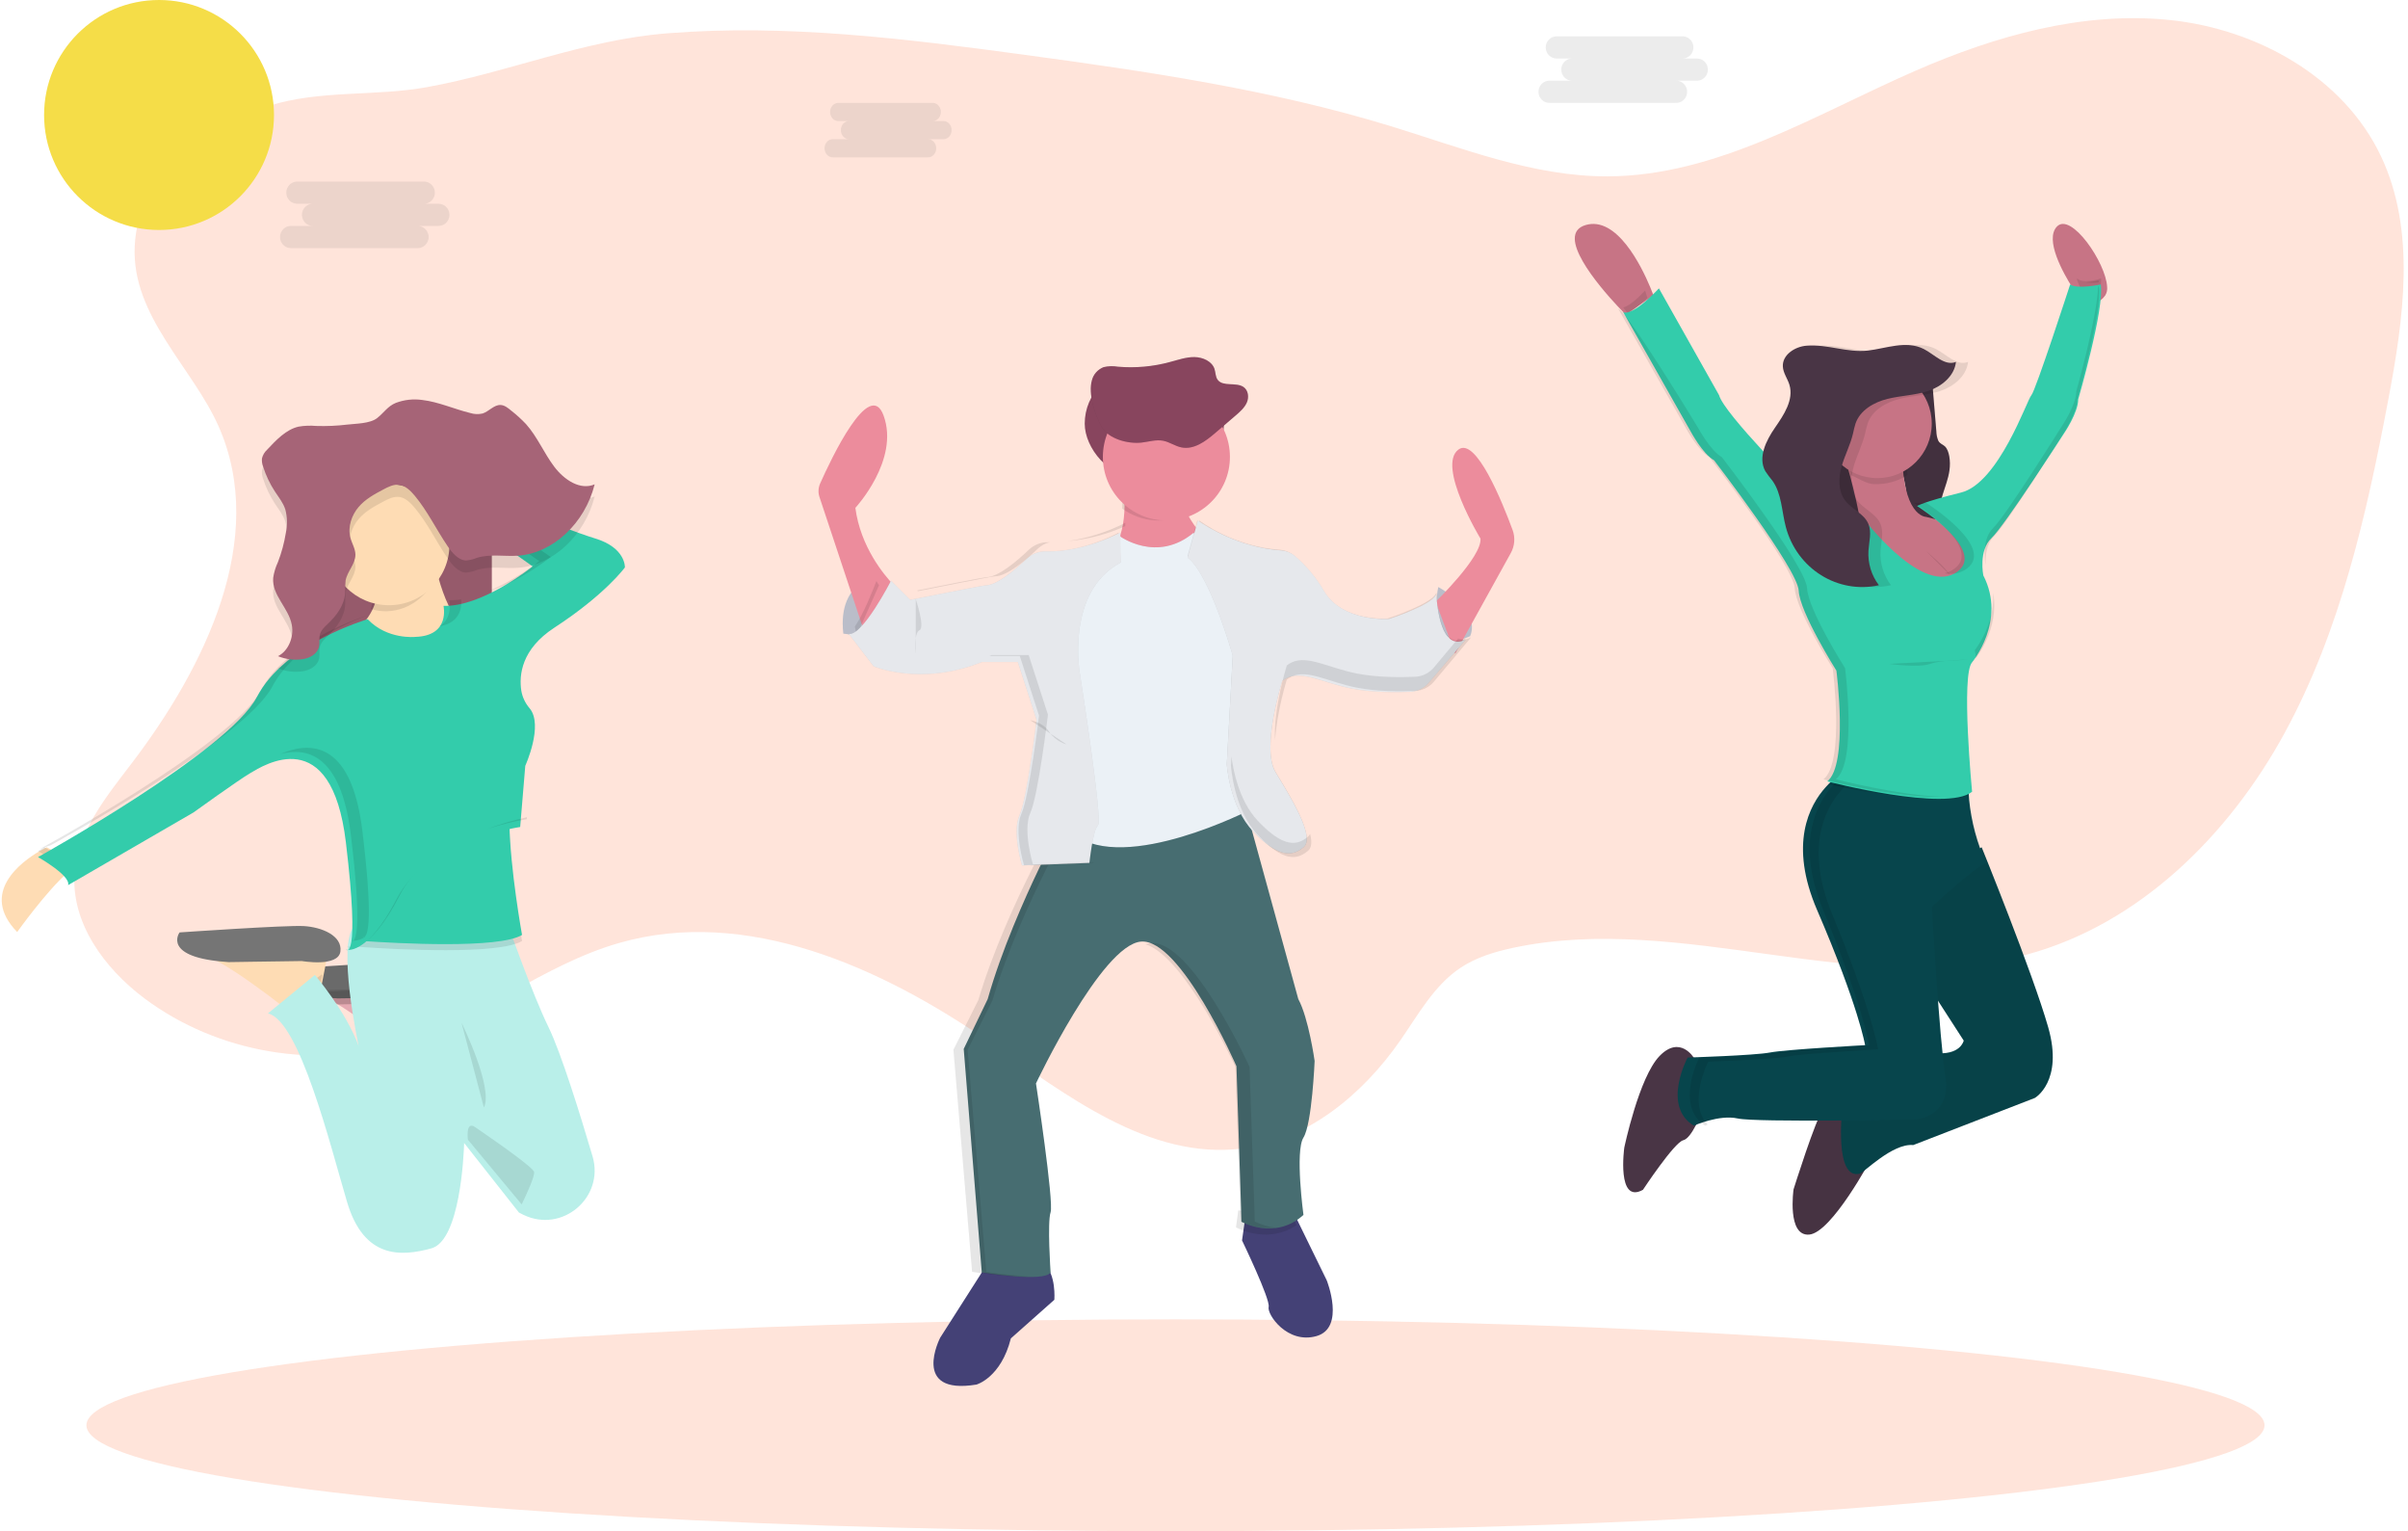 <svg xmlns="http://www.w3.org/2000/svg" width="420" height="267" viewBox="0 0 420 267">
  <defs>
    <linearGradient id="celebrate2-a" x1="49.5%" x2="49.5%" y1="61.148%" y2="39.148%">
      <stop offset="0%" stop-color="gray" stop-opacity=".25"/>
      <stop offset="54%" stop-color="gray" stop-opacity=".12"/>
      <stop offset="100%" stop-color="gray" stop-opacity=".1"/>
    </linearGradient>
  </defs>
  <g fill="none">
    <ellipse cx="205.025" cy="248.518" fill="#FFBCA3" opacity=".402" rx="189.95" ry="18.467"/>
    <path fill="#FFBCA3" d="M38.137,74.365 C46.784,93.906 35.754,116.407 22.771,133.35 C18.425,139.032 13.628,144.989 13.025,152.115 C12.299,160.833 18.199,168.846 25.198,174.084 C37.965,183.631 55.4,186.583 70.594,181.765 C83.724,177.603 94.762,168.203 108.007,164.414 C130.156,158.067 153.633,168.589 172.601,181.699 C186.028,190.966 200.406,202.259 216.592,200.273 C227.981,198.877 237.647,190.877 244.207,181.459 C247.374,176.912 250.13,171.815 254.741,168.748 C257.483,166.922 260.703,165.956 263.924,165.265 C293.333,158.976 324.544,174.324 353.563,166.43 C373.165,161.112 388.793,145.6 398.512,127.753 C408.23,109.905 412.766,89.753 416.545,69.787 C419.229,55.605 421.457,40.283 415.287,27.24 C408.757,13.43 393.643,5.058 378.454,3.489 C363.264,1.92 348.031,6.25 334.037,12.358 C316.553,20.007 299.415,30.715 280.331,30.75 C267.335,30.777 254.94,25.786 242.515,21.979 C221.74,15.62 200.136,12.46 178.608,9.543 C157.996,6.751 137.181,4.154 116.446,5.803 C101.775,6.968 88.818,12.579 74.581,15.176 C65.3,16.869 55.976,15.62 46.868,18.456 C35.652,21.966 24.117,30.099 23.497,42.907 C22.913,55.099 33.553,63.999 38.137,74.365 Z" opacity=".402"/>
    <path fill="#444176" d="M183.898 226.636L176.314 233.369C174.577 240.253 170.309 241.419 170.309 241.419 158.778 243.321 163.988 233.245 163.988 233.245L171.303 221.779 172.204 220.363C172.204 220.363 177.419 218.9 180.893 219.778 181.332 219.889 181.737 220.092 182.077 220.372 184.255 222.123 183.898 226.636 183.898 226.636zM229.626 232.964C224.542 234.415 220.957 229.191 221.277 227.881 221.598 226.571 216.633 216.283 216.633 216.283L217.02 213.569 217.38 211.055 225.728 211.636 226.515 213.24 231.409 223.247C231.409 223.247 234.709 231.513 229.626 232.964z"/>
    <path fill="#000" d="M182.864 221.788C182.056 223.27 175.504 222.522 172.312 222.058L173.188 220.469C173.188 220.469 178.258 218.827 181.636 219.812 182.063 219.937 182.456 220.165 182.788 220.479 182.833 221.281 182.864 221.788 182.864 221.788zM226.131 213.62C221.388 216.866 216.338 214.411 215.578 214.006L215.978 211.055 225.239 211.737 226.131 213.62z" opacity=".1"/>
    <path fill="#476D71" d="M227.347,198.349 C225.847,200.745 227.347,211.838 227.347,211.838 C222.392,216.336 216.543,213.036 216.543,213.036 L215.66,185.912 C215.66,185.912 205.906,163.581 199.002,164.18 C192.098,164.78 180.694,188.908 180.694,188.908 C180.694,188.908 183.844,209.587 183.244,211.375 C182.644,213.164 183.244,221.864 183.244,221.864 C182.194,223.662 171.24,221.864 171.24,221.864 L168.09,182.899 L172.273,174.203 C174.677,165.691 178.762,156.581 181.206,151.471 C182.419,148.929 183.231,147.378 183.231,147.378 L191.216,145.718 L217.134,140.352 L226.447,174.203 C228.247,177.498 229.296,184.991 229.296,184.991 C229.296,184.991 228.847,195.952 227.347,198.349 Z"/>
    <g fill="#000" opacity=".1" transform="translate(165.98 140.352)">
      <path d="M52.882,72.64 L51.97,45.683 C51.97,45.683 41.891,23.489 34.756,24.085 C34.437,24.115 34.123,24.182 33.822,24.286 C40.778,26.506 49.49,45.683 49.49,45.683 L50.402,72.64 C52.304,73.571 54.448,73.947 56.57,73.721 C55.284,73.573 54.035,73.207 52.882,72.64 Z"/>
      <path d="M6.05,81.427 L2.795,42.701 L7.135,34.045 C9.619,25.587 13.84,16.532 16.366,11.454 C17.62,8.927 18.459,7.386 18.459,7.386 L26.71,5.736 L51.159,0.854 L51.027,0.385 L24.23,5.736 L15.979,7.386 C15.979,7.386 15.14,8.927 13.886,11.454 C11.351,16.532 7.139,25.604 4.655,34.045 L0.315,42.684 L3.57,81.41 C3.57,81.41 9.751,82.386 13.417,82.171 C10.949,82.043 8.491,81.794 6.05,81.427 L6.05,81.427 Z"/>
    </g>
    <path fill="#CED2DF" d="M153.956,100.251 C153.956,100.251 145.973,100.729 147.093,110.479 L149.332,110.804 L152.692,106.585 L154.372,103.015 L154.372,102.203 L153.956,100.251 Z"/>
    <path fill="#000" d="M153.956,100.251 C153.956,100.251 145.973,100.729 147.093,110.479 L149.332,110.804 L152.692,106.585 L154.372,103.015 L154.372,102.203 L153.956,100.251 Z" opacity=".1"/>
    <path fill="#CED2DF" d="M250.864,102.362 C250.864,102.362 258.33,106.325 256.421,110.927 L254.042,111.859 L250.869,110.116 L250.402,105.994 L250.719,103.14 L250.864,102.362 Z"/>
    <path fill="#000" d="M250.864,102.362 C250.864,102.362 258.33,106.325 256.421,110.927 L254.042,111.859 L250.869,110.116 L250.402,105.994 L250.719,103.14 L250.864,102.362 Z" opacity=".1"/>
    <rect width="24.271" height="18.995" x="189.196" y="64.372" fill="#88455E" rx="9.497"/>
    <path fill="#EC8C9C" d="M156.482 102.626L150.934 110.804 150.468 109.349 142.931 86.658C142.673 85.884 142.714 85.052 143.048 84.304 144.953 80.025 151.67 65.796 154.107 72.446 156.958 80.193 149.192 88.552 149.192 88.552 150.077 95.335 154.2 100.25 155.821 101.955 156.231 102.398 156.482 102.626 156.482 102.626zM250.402 104.918C250.402 104.918 258.529 97.073 258.22 93.907 258.22 93.907 250.537 81.237 254.381 78.385 257.421 76.115 262.038 87.556 263.828 92.421 264.307 93.733 264.194 95.194 263.52 96.413L253.807 113.97 250.402 104.918zM195.896 84.439C195.896 84.439 197.381 93.483 193.074 96.878 188.766 100.272 205.411 100.251 205.411 100.251L211.357 95.021C211.357 95.021 204.52 88.942 206.599 84.422L195.896 84.439z"/>
    <path fill="#000" d="M195.283,93.464 C195.283,93.464 201.751,98.264 208.216,92.864 L218.744,114.61 L218.142,141.151 C218.142,141.151 196.33,152.396 187.306,145.502 C178.281,138.608 185.803,135.006 185.803,135.006 L183.698,114.614 L185.953,101.416 C185.953,101.416 190.012,95.117 190.317,95.117 C190.622,95.117 195.283,93.464 195.283,93.464 Z" opacity=".1"/>
    <path fill="#EBF1F6" d="M195.278,93.464 C195.278,93.464 201.747,98.273 208.216,92.864 L218.744,114.61 L218.142,141.151 C218.142,141.151 196.33,152.396 187.306,145.502 C178.281,138.608 185.803,135.006 185.803,135.006 L183.698,114.614 L185.953,101.416 C185.953,101.416 190.012,95.117 190.317,95.117 C190.622,95.117 195.278,93.464 195.278,93.464 Z"/>
    <path fill="#000" d="M195.09,92.864 C195.09,92.864 189.019,96.312 182.428,96.141 C181.179,96.102 179.967,96.565 179.062,97.424 C177.185,99.222 173.898,102.067 171.863,102.067 C171.425,102.067 158.759,104.589 158.759,104.589 L155.411,101.251 C155.411,101.251 150.421,110.973 148.04,110.528 L152.36,116.17 C152.36,116.17 160.549,119.731 171.267,115.428 L177.522,115.428 L180.796,125.521 C180.796,125.521 179.159,139.18 177.819,142.147 C176.48,145.114 178.257,150.905 178.257,150.905 L190.017,150.468 C190.017,150.468 190.613,144.678 191.505,143.923 C192.398,143.168 188.38,117.65 188.38,117.65 C188.38,117.65 185.702,103.25 195.528,98.057 L195.09,92.864 Z" opacity=".1"/>
    <path fill="#000" d="M190.251 144.573C189.791 146.531 189.463 148.52 189.269 150.526L179.698 150.905C180.978 148.105 181.834 146.397 181.834 146.397L190.251 144.573zM153.317 102.031L149.422 110.804 149.095 109.243C150.524 107.24 152.198 103.052 152.865 101.307 153.14 101.787 153.317 102.031 153.317 102.031z" opacity=".1"/>
    <path fill="#E6E8EC" d="M195.401,92.864 C195.401,92.864 189.028,96.312 182.441,96.142 C181.192,96.103 179.98,96.565 179.076,97.425 C177.198,99.223 173.911,102.069 171.876,102.069 C171.438,102.069 158.772,104.591 158.772,104.591 L155.411,101.248 C155.411,101.248 150.421,110.972 148.04,110.526 L152.36,116.169 C152.36,116.169 160.549,119.731 171.267,115.428 L177.522,115.428 L180.796,125.518 C180.796,125.518 179.159,139.178 177.819,142.145 C176.48,145.113 178.257,150.905 178.257,150.905 L190.017,150.468 C190.017,150.468 190.613,144.677 191.505,143.922 C192.398,143.167 188.38,117.645 188.38,117.645 C188.38,117.645 185.702,103.243 195.528,98.049 L195.401,92.864 Z"/>
    <path fill="#000" d="M209.19,90.754 C209.19,90.754 215.269,95.426 223.385,95.965 C224.273,96.021 225.122,96.353 225.816,96.915 C227.863,98.665 229.598,100.757 230.945,103.097 C234.221,108.508 242.267,107.907 242.267,107.907 C242.267,107.907 250.09,105.429 250.536,103.491 C250.536,103.491 250.76,114.09 255.678,111.528 L249.209,119.045 C248.385,120.005 247.204,120.578 245.946,120.63 C243.515,120.728 239.293,120.758 235.728,120.061 C230.362,119.01 226.491,116.457 223.661,118.709 C223.661,118.709 219.938,130.426 222.47,134.635 C225.001,138.843 229.478,145.901 227.388,147.707 C225.299,149.513 222.768,149.359 218.598,145.004 C214.428,140.65 213.977,133.288 213.977,133.288 L215.02,114.359 C215.02,114.359 210.999,100.086 207.136,97.233 L209.19,90.754 Z" opacity=".1"/>
    <path fill="#000" d="M255.678,111.306 L249.193,118.895 C248.762,119.398 248.229,119.801 247.63,120.076 L247.63,120.076 C247.098,120.32 246.524,120.457 245.94,120.48 C243.51,120.582 239.289,120.614 235.724,119.907 C230.706,118.917 226.993,116.608 224.217,118.167 C224.02,118.277 223.833,118.403 223.657,118.544 C223.657,118.544 219.935,130.325 222.466,134.558 C224.997,138.79 229.472,145.886 227.383,147.702 C227.033,148.014 226.641,148.273 226.218,148.47 C224.344,149.328 222.019,148.586 218.595,144.984 C214.426,140.601 213.975,133.203 213.975,133.203 L215.017,114.17 C215.017,114.17 210.998,99.817 207.136,96.949 L208.839,90.754 C210.013,91.562 215.871,95.359 223.114,95.843 C224.001,95.899 224.85,96.233 225.544,96.798 C227.59,98.558 229.324,100.661 230.671,103.015 C233.947,108.455 241.99,107.851 241.99,107.851 C243.919,107.227 245.802,106.467 247.626,105.577 L247.626,105.577 C248.769,105.009 249.776,104.387 250.253,103.801 C250.387,103.648 250.485,103.465 250.538,103.268 C250.538,103.268 250.765,113.872 255.678,111.306 Z" opacity=".1"/>
    <path fill="#E6E8EC" d="M255.678,111.492 L249.2,119.051 C248.843,119.466 248.416,119.813 247.939,120.076 L247.939,120.076 C247.327,120.411 246.647,120.6 245.951,120.628 C243.522,120.73 239.302,120.761 235.739,120.058 C230.901,119.108 227.272,116.935 224.536,118.176 C224.224,118.314 223.93,118.49 223.661,118.702 C223.661,118.702 219.94,130.423 222.47,134.633 C225,138.843 229.474,145.903 227.386,147.71 C227.116,147.945 226.823,148.151 226.511,148.324 C224.585,149.398 222.203,148.766 218.592,145.007 C214.424,140.646 213.973,133.286 213.973,133.286 L215.015,114.35 C215.015,114.35 210.997,100.071 207.136,97.217 L208.922,90.754 L209.136,90.904 C210.309,91.708 216.167,95.485 223.407,95.967 C224.295,96.023 225.143,96.355 225.837,96.917 C227.882,98.669 229.616,100.76 230.963,103.102 C234.237,108.514 242.279,107.913 242.279,107.913 C244.207,107.293 246.089,106.537 247.913,105.651 L247.913,105.651 C249.265,104.953 250.368,104.189 250.539,103.491 C250.539,103.491 250.539,103.628 250.539,103.871 C250.67,105.695 251.327,113.749 255.678,111.492 Z"/>
    <path fill="#000" d="M206.32,83.367 L195.528,83.367 C195.765,85.127 195.833,86.907 195.731,88.68 C199.088,91.104 203.475,91.427 207.136,89.522 C206.1,87.556 205.469,85.324 206.32,83.367 Z" opacity=".1"/>
    <circle cx="203.442" cy="79.673" r="11.08" fill="#EC8C9C"/>
    <path fill="#000" d="M199.101,77.172 C200.361,77.031 201.622,76.611 202.864,76.847 C203.993,77.061 204.953,77.794 206.081,78.016 C208.257,78.445 210.277,76.937 211.92,75.532 L215.469,72.491 C216.256,71.818 217.066,71.111 217.471,70.186 C217.876,69.261 217.735,68.044 216.871,67.462 C215.574,66.605 213.34,67.462 212.402,66.245 C211.979,65.697 212.043,64.96 211.824,64.305 C211.369,62.994 209.804,62.279 208.338,62.262 C206.873,62.245 205.472,62.75 204.07,63.118 C201.117,63.925 198.03,64.202 194.969,63.937 C194.143,63.794 193.294,63.822 192.48,64.018 C191.464,64.426 190.714,65.264 190.459,66.275 C189.759,68.606 190.955,72.362 192.157,74.448 C193.358,76.534 196.703,77.451 199.101,77.172 Z" opacity=".1"/>
    <path fill="#88455E" d="M199.101,77.172 C200.361,77.031 201.622,76.611 202.864,76.847 C203.993,77.061 204.953,77.794 206.081,78.016 C208.257,78.445 210.277,76.937 211.92,75.532 L215.469,72.491 C216.256,71.818 217.066,71.111 217.471,70.186 C217.876,69.261 217.735,68.044 216.871,67.462 C215.574,66.605 213.34,67.462 212.402,66.245 C211.979,65.697 212.043,64.96 211.824,64.305 C211.369,62.994 209.804,62.279 208.338,62.262 C206.873,62.245 205.472,62.75 204.07,63.118 C201.117,63.925 198.03,64.202 194.969,63.937 C194.143,63.794 193.294,63.822 192.48,64.018 C191.464,64.426 190.714,65.264 190.459,66.275 C189.759,68.606 190.955,72.362 192.157,74.448 C193.358,76.534 196.703,77.43 199.101,77.172 Z"/>
    <path fill="#000" d="M179.698 125.578C179.698 125.578 181.901 125.916 183.002 127.604 184.103 129.292 186.03 129.799 186.03 129.799M159.722 104.472C159.722 104.472 161.403 109.408 160.365 109.906 159.328 110.404 159.722 113.97 159.722 113.97" opacity=".1"/>
    <path fill="#000" d="M.446 12.322C.446 12.322 13.468 9.727 13.918 9.727 16.017 9.727 19.395 6.801 21.328 4.951 21.915 4.39 22.638 3.99 23.426 3.789L23.26 3.789C21.975 3.749 20.727 4.224 19.796 5.108 17.864 6.958 14.481 9.884 12.387 9.884 12.022 9.884 3.689 11.532.306 12.201L.446 12.322zM36.624.983L36.624.413C33.491 2.005 30.12 3.08 26.643 3.596 30.093 3.29 33.468 2.406 36.624.983L36.624.983zM20.521 59.962C20.521 59.962 18.684 54.006 20.071 50.953 21.458 47.901 23.134 33.851 23.134 33.851L19.774 23.468 13.319 23.468 12.927 23.62 18.22 23.62 21.575 34.008C21.575 34.008 19.891 48.058 18.512 51.11 17.134 54.163 18.963 60.119 18.963 60.119L31.066 59.67 31.066 59.576 20.521 59.962z" opacity=".1" transform="translate(159.648 90.754)"/>
    <path fill="#000" d="M13.653 35.045C13.381 35.286 13.087 35.498 12.773 35.676 10.839 36.78 8.447 36.13 4.819 32.267 1.495 28.712.528 23.187.268 21.094L.18 22.692C.18 22.692.62 30.26 4.819 34.737 8.447 38.614 10.839 39.25 12.773 38.146 13.087 37.968 13.381 37.756 13.653 37.515 14.281 36.957 14.317 35.908 13.987 34.6 13.905 34.77 13.791 34.921 13.653 35.045L13.653 35.045zM39.806.527L35.572 5.58C35.214 6.006 34.785 6.363 34.305 6.633L34.305 6.633C33.691 6.978 33.008 7.172 32.309 7.201 29.869 7.305 25.63 7.337 22.051 6.615 17.192 5.639 13.547 3.405 10.799 4.681 10.485 4.822 10.19 5.004 9.92 5.221 9.92 5.221 7.506 13.003 7.875 18.301 8.161 13.348 9.92 7.691 9.92 7.691 10.19 7.473 10.485 7.292 10.799 7.151 13.552 5.875 17.192 8.109 22.051 9.085 25.63 9.802 29.864 9.77 32.309 9.671 33.008 9.642 33.691 9.448 34.305 9.103L34.305 9.103C34.784 8.837 35.213 8.485 35.572 8.063L42.084.304C41.4.743 40.557.826 39.806.527z" opacity=".1" transform="translate(214.523 110.804)"/>
    <path fill="url(#celebrate2-a)" d="M60.5,166.092 C60.757,166.341 61.147,166.392 61.46,166.218 C61.135,166.224 60.812,166.181 60.5,166.092 L60.5,166.092 Z"/>
    <path fill="#FFBDC6" d="M76.281,172.01 L75.863,174.158 L75.542,175.801 L74.956,178.807 L69.271,182.563 C69.271,182.563 68.76,182.15 67.913,181.495 C65.587,179.685 60.689,176.012 57.093,174.027 C56.169,173.469 55.169,173.033 54.121,172.731 L76.281,172.01 Z"/>
    <path fill="#000" d="M76.281,172.01 L75.863,175.138 C74.61,175.234 73.354,175.146 72.114,174.876 L58.855,175.138 C58.227,175.087 57.641,175.017 57.092,174.94 C56.169,174.129 55.169,173.494 54.121,173.053 L76.281,172.01 Z" opacity=".1"/>
    <path fill="#757575" d="M71.627,173.903 C71.627,173.903 78.005,175.007 78.367,172.242 C78.729,169.477 75.089,168.019 71.998,167.811 C68.908,167.603 50.316,168.925 50.316,168.925 C50.316,168.925 47.038,173.346 58.876,174.084 L71.627,173.903 Z"/>
    <path fill="#000" d="M76.281,172.01 L75.863,174.158 L75.542,175.801 L74.956,178.807 L69.271,182.563 C69.271,182.563 68.76,182.15 67.913,181.495 C65.587,179.685 60.689,176.012 57.093,174.027 C56.169,173.469 55.169,173.033 54.121,172.731 L76.281,172.01 Z" opacity=".1"/>
    <path fill="#000" d="M76.281,172.01 L75.863,175.138 C74.61,175.234 73.354,175.146 72.114,174.876 L58.855,175.138 C58.227,175.087 57.641,175.017 57.092,174.94 C56.169,174.129 55.169,173.494 54.121,173.053 L76.281,172.01 Z" opacity=".1"/>
    <path fill="#000" d="M71.627,173.903 C71.627,173.903 78.005,175.007 78.367,172.242 C78.729,169.477 75.089,168.019 71.998,167.811 C68.908,167.603 50.316,168.925 50.316,168.925 C50.316,168.925 47.038,173.346 58.876,174.084 L71.627,173.903 Z" opacity=".1"/>
    <rect width="32.714" height="39.045" x="53.065" y="84.422" fill="#A66477"/>
    <rect width="32.714" height="39.045" x="53.065" y="84.422" fill="#000" opacity=".1"/>
    <path fill="#FEDCB4" d="M14.02 150.799C13.426 150.928 12.672 151.42 11.826 152.137 8.187 155.238 2.997 162.513 2.997 162.513-3.653 155.684 3.707 150.286 6.863 148.431 7.626 147.98 8.139 147.739 8.139 147.739L14.02 150.799zM75.663 97.085C75.663 97.085 77.37 108.625 83.24 111.372 89.11 114.12 75.663 119.246 75.663 119.246L57.286 112.654C57.286 112.654 67.705 109.358 65.621 99.649L75.663 97.085zM57.286 165.678L56.868 167.827 56.547 169.47 55.961 172.475 50.276 176.231C50.276 176.231 49.765 175.818 48.918 175.164 46.592 173.354 41.694 169.681 38.098 167.695 37.174 167.138 36.174 166.702 35.126 166.399L57.286 165.678z"/>
    <path fill="#000" d="M57.286,164.623 L56.868,167.751 C55.615,167.847 54.359,167.759 53.119,167.489 L39.86,167.751 C39.232,167.7 38.646,167.63 38.097,167.553 C37.174,166.742 36.174,166.107 35.126,165.666 L57.286,164.623 Z" opacity=".1"/>
    <path fill="#757575" d="M52.633,167.571 C52.633,167.571 59.01,168.677 59.372,165.906 C59.734,163.135 56.094,161.656 52.995,161.475 C49.896,161.293 31.321,162.582 31.321,162.582 C31.321,162.582 28.043,167.013 39.88,167.752 L52.633,167.571 Z"/>
    <path fill="#000" d="M56.231,170.017 L55.664,172.779 L50.159,176.231 C50.159,176.231 49.664,175.852 48.844,175.25 L56.123,169.899 L56.231,170.017 Z" opacity=".1"/>
    <path fill="#B9EFE9" d="M91.279,211.815 C91.026,211.692 90.77,211.561 90.511,211.423 L89.838,210.566 L80.948,199.29 L80.948,199.488 C80.889,201.36 80.247,216.289 75.251,217.665 C69.916,219.135 63.475,219.501 60.534,209.582 C57.593,199.664 52.254,177.988 46.734,176.702 L54.919,169.995 C54.919,169.995 60.34,176.31 62.553,182.39 C62.472,182.002 58.727,164.542 61.817,161.457 L88.677,161.457 C88.677,161.457 92.814,173.247 95.669,179.093 C97.883,183.63 101.203,194.356 103.349,201.613 C105.472,208.793 98.055,215.108 91.279,211.815 Z"/>
    <path fill="#000" d="M91.055,164.076 C86.972,166.537 69.019,165.535 63.168,165.136 L61.578,165.018 C61.405,165.018 61.605,164.919 61.605,164.919 L61.77,163.242 L66.12,151.983 L89.426,138.241 C88.954,139.687 88.793,141.903 88.833,144.446 C88.949,152.595 91.055,164.076 91.055,164.076 Z" opacity=".1"/>
    <path fill="#33CCAB" d="M91.055,163.02 C86.998,165.482 69.161,164.48 63.348,164.081 L61.769,163.963 L61.508,163.963 L61.795,163.886 L63.22,163.5 L66.281,150.942 L89.436,137.186 C88.967,138.632 88.808,140.849 88.848,143.393 C88.963,151.531 91.055,163.02 91.055,163.02 Z"/>
    <path fill="#000" d="M89.39 143.536C84.542 144.668 73.872 148 69.772 156.013 67.038 161.365 64.76 163.662 63.134 164.623L61.508 164.503 61.535 164.401 63.002 164.008 66.155 151.207 90 137.186C89.508 138.702 89.349 140.943 89.39 143.536zM7.758 147.739L12.965 150.674C12.441 150.798 11.776 151.271 11.03 151.96 10.604 150.758 7.869 149.108 6.633 148.403 7.306 147.971 7.758 147.739 7.758 147.739zM61.434 165.16C61.138 165.325 60.77 165.278 60.526 165.044 60.821 165.127 61.127 165.166 61.434 165.16L61.434 165.16z" opacity=".1"/>
    <path fill="#33CCAB" d="M72.453,111.05 C72.453,111.05 67.569,111.593 64.133,107.973 C64.133,107.973 49.669,112.14 44.786,121.557 C39.903,130.975 6.633,149.445 6.633,149.445 C6.633,149.445 12.404,152.705 11.876,154.337 L33.754,141.66 C33.754,141.66 41.527,136.044 43.698,134.777 C45.869,133.509 57.803,125.724 60.333,146.911 C62.864,168.098 60.333,165.586 60.333,165.586 C60.333,165.586 63.951,166.853 69.212,156.693 C74.473,146.533 90.73,144.199 90.73,144.199 L91.618,133.527 C91.618,133.527 94.846,126.448 92.373,123.496 C91.619,122.627 91.118,121.567 90.926,120.432 C90.513,117.72 90.926,113.198 96.697,109.441 C105.576,103.66 108.995,98.938 108.995,98.938 C108.995,98.938 109.176,95.497 103.751,93.869 C98.326,92.242 76.266,83.367 76.266,83.367 L75.543,86.444 L92.901,98.76 C92.901,98.76 84.222,105.821 77.363,105.644 C77.336,105.612 78.602,110.868 72.453,111.05 Z"/>
    <path fill="#000" d="M75.226,102.09 C74.808,100.448 74.482,98.776 74.25,97.085 L64.886,99.958 C65.296,102.02 65.222,104.171 64.673,106.19 C68.586,107.394 72.743,105.777 75.226,102.085 L75.226,102.09 Z" opacity=".1"/>
    <circle cx="67.839" cy="94.975" r="10.553" fill="#FEDCB4"/>
    <path fill="#000" d="M73.644 71.852C76.494 72.183 79.206 73.44 82.012 74.121 82.713 74.347 83.46 74.377 84.176 74.208 85.265 73.863 86.15 72.691 87.274 72.728 87.969 72.728 88.602 73.236 89.159 73.704 90.083 74.423 90.951 75.213 91.757 76.069 93.691 78.225 94.894 81.13 96.66 83.472 98.426 85.815 101.209 87.639 103.719 86.564 102.015 93.373 96.421 98.579 90.376 99.001 87.964 99.169 85.508 98.656 83.158 99.383 82.576 99.626 81.961 99.779 81.335 99.837 80.007 99.837 78.91 98.57 78.069 97.34 76.104 94.444 74.529 91.157 72.316 88.52 71.586 87.648 70.723 86.818 69.692 86.659 68.661 86.5 67.709 87.004 66.789 87.494 65.271 88.302 63.718 89.137 62.541 90.517 61.363 91.897 60.62 93.963 61.107 95.833 61.368 96.841 61.97 97.748 61.992 98.806 61.992 100.486 60.567 101.716 60.279 103.345 60.216 104.033 60.192 104.725 60.208 105.415 60.08 107.658 58.655 109.501 57.159 110.903 56.58 111.453 55.934 112.038 55.765 112.887 55.65 113.463 55.765 114.076 55.69 114.662 55.473 116.119 54.057 116.854 52.805 117.045 51.342 117.265 49.849 117.083 48.477 116.518 50.247 115.67 51.305 113.25 50.897 111.071 50.34 108.071 47.401 105.919 47.649 102.86 47.788 101.923 48.062 101.012 48.463 100.159 49.105 98.508 49.571 96.792 49.853 95.038 50.143 93.689 50.114 92.289 49.769 90.953 49.393 89.777 48.627 88.842 47.972 87.848 47.085 86.497 46.385 85.026 45.892 83.477 45.714 83.019 45.645 82.524 45.693 82.033 45.836 81.455 46.144 80.933 46.578 80.535 48.189 78.806 49.915 77.004 52.057 76.504 53.08 76.33 54.121 76.288 55.155 76.382 56.959 76.441 58.765 76.362 60.558 76.146 62.036 75.969 64.541 75.992 65.789 75.002 66.953 74.094 67.612 72.937 69.05 72.356 70.518 71.804 72.096 71.631 73.644 71.852L73.644 71.852zM80.503 178.342C80.503 178.342 86.099 189.638 84.404 193.116M90.99 210L81.635 198.748 81.635 198.946C81.635 198.946 81.093 195.309 82.876 196.533 86.778 199.207 93.024 203.591 93.157 204.347 93.29 205.103 91.893 208.137 90.99 210z" opacity=".1"/>
    <path fill="#000" d="M71.714 22.343C71.714 22.343 72.458 25.371 70.05 26.886 73.759 26.26 73.921 23.43 73.808 22.198 73.116 22.308 72.415 22.356 71.714 22.343zM2.31 65.017C2.31 65.017 35.92 46.733 40.853 37.41 44.392 30.719 52.918 26.709 57.447 24.975 54.142 26.062 43.019 30.231 38.839 38.127 33.906 47.45.296 65.735.296 65.735L2.31 65.017zM78.253 20.921C83.971 19.161 89.438 14.816 89.438 14.816L71.902 2.623 72.301.951 70.624.291 69.893 3.336 87.429 15.529C84.615 17.7 81.532 19.512 78.253 20.921L78.253 20.921zM78.365 62.235C80.606 61.485 82.905 60.915 85.24 60.532L85.272 60.184C82.919 60.692 80.61 61.377 78.365 62.235L78.365 62.235zM57.111 81.017L56.95 81.017C56.824 81.086 56.668 81.066 56.564 80.969 56.689 81.003 56.819 81.02 56.95 81.017 57.551 80.674 58.452 77.998 56.564 62.504 54.546 45.962 46.625 47.261 42.288 49.162 46.719 47.965 52.819 49 54.555 63.221 56.443 78.715 55.541 81.396 54.94 81.735 55.719 81.707 56.473 81.457 57.111 81.017zM54.94 81.739C54.81 81.742 54.68 81.725 54.555 81.691 54.658 81.788 54.815 81.808 54.94 81.739L54.94 81.739z" opacity=".1" transform="translate(6.633 82.312)"/>
    <path fill="#A66477" d="M73.644,69.741 C76.494,70.073 79.206,71.33 82.012,72.011 C82.713,72.236 83.46,72.266 84.176,72.097 C85.265,71.752 86.15,70.581 87.274,70.617 C87.969,70.617 88.602,71.126 89.159,71.593 C90.083,72.312 90.951,73.103 91.757,73.958 C93.691,76.114 94.894,79.019 96.66,81.362 C98.426,83.704 101.209,85.529 103.719,84.453 C102.015,91.262 96.421,96.469 90.376,96.891 C87.964,97.059 85.508,96.546 83.158,97.272 C82.576,97.516 81.961,97.669 81.335,97.726 C80.007,97.726 78.91,96.459 78.069,95.229 C76.104,92.333 74.529,89.047 72.316,86.409 C71.586,85.538 70.723,84.707 69.692,84.548 C68.661,84.389 67.709,84.893 66.789,85.384 C65.271,86.192 63.718,87.027 62.541,88.407 C61.363,89.787 60.62,91.852 61.107,93.722 C61.368,94.73 61.97,95.638 61.992,96.696 C61.992,98.375 60.567,99.605 60.279,101.235 C60.216,101.923 60.192,102.614 60.208,103.305 C60.08,105.547 58.655,107.39 57.159,108.793 C56.58,109.342 55.934,109.928 55.765,110.776 C55.65,111.353 55.765,111.966 55.69,112.551 C55.473,114.008 54.057,114.744 52.805,114.934 C51.342,115.154 49.849,114.973 48.477,114.408 C50.247,113.559 51.305,111.14 50.897,108.961 C50.34,105.96 47.401,103.809 47.649,100.749 C47.788,99.812 48.062,98.902 48.463,98.048 C49.105,96.398 49.571,94.681 49.853,92.928 C50.143,91.579 50.114,90.178 49.769,88.843 C49.393,87.667 48.627,86.732 47.972,85.738 C47.085,84.386 46.385,82.915 45.892,81.366 C45.714,80.909 45.645,80.413 45.693,79.923 C45.836,79.344 46.144,78.822 46.578,78.425 C48.189,76.695 49.915,74.893 52.057,74.394 C53.08,74.219 54.121,74.178 55.155,74.271 C56.959,74.33 58.765,74.251 60.558,74.035 C62.036,73.858 64.541,73.881 65.789,72.891 C66.953,71.984 67.612,70.826 69.05,70.245 C70.518,69.694 72.096,69.521 73.644,69.741 Z"/>
    <path fill="#493545" d="M295.464 184.482C295.464 184.482 293.067 180.419 289.469 184.116 285.87 187.813 283.305 200.109 283.305 200.109 283.305 200.109 281.935 210.04 286.559 207.462 286.559 207.462 292.025 199.188 293.58 198.823 295.136 198.457 296.834 193.857 296.834 193.857L295.464 184.482zM322.846 193.951C322.846 193.951 319.113 192.337 317.936 193.595 316.76 194.853 312.829 207.385 312.829 207.385 312.829 207.385 311.652 215.625 315.578 215.265 319.504 214.904 326.382 202.003 326.382 202.003L322.846 193.951z"/>
    <path fill="#000" d="M322.846,193.951 C322.846,193.951 319.113,192.337 317.936,193.595 C316.76,194.853 312.829,207.385 312.829,207.385 C312.829,207.385 311.652,215.625 315.578,215.265 C319.504,214.904 326.382,202.003 326.382,202.003 L322.846,193.951 Z" opacity=".05"/>
    <path fill="#07454C" d="M334.788,169.486 L342.512,181.446 C342.512,181.446 341.974,184.124 337.302,183.589 L321.311,193.586 C321.311,193.586 319.922,205.757 324.364,204.653 C325.083,204.473 330.099,199.297 333.707,199.656 L354.912,191.443 C354.912,191.443 359.941,188.586 357.246,179.128 C354.551,169.67 345.64,147.739 345.64,147.739 L331.554,155.566 L334.788,169.486 Z"/>
    <path fill="#000" d="M334.788,169.486 L342.512,181.446 C342.512,181.446 341.974,184.124 337.302,183.589 L321.311,193.586 C321.311,193.586 319.922,205.757 324.364,204.653 C325.083,204.473 330.099,199.297 333.707,199.656 L354.912,191.443 C354.912,191.443 359.941,188.586 357.246,179.128 C354.551,169.67 345.64,147.739 345.64,147.739 L331.554,155.566 L334.788,169.486 Z" opacity=".05"/>
    <path fill="#07454C" d="M339.328,187.821 C340.419,194.664 334.231,195.203 334.231,195.203 C334.231,195.203 306.368,195.742 303.09,195.022 C299.813,194.301 295.441,196.281 295.441,196.281 C289.794,192.86 294.35,184.399 294.35,184.399 C294.35,184.399 306.006,184.041 308.737,183.515 C311.469,182.989 325.307,182.242 325.307,182.242 C325.307,182.242 324.216,175.58 316.928,158.659 C311.979,147.165 315.587,140.402 318.435,137.25 C319.162,136.414 320.003,135.682 320.934,135.075 L343.334,136.154 C343.31,137.271 343.351,138.388 343.459,139.5 C343.842,143.318 344.846,147.05 346.432,150.551 C345.158,150.551 336.963,158.115 336.963,158.115 C336.963,158.115 338.232,180.982 339.328,187.821 Z"/>
    <path fill="#000" d="M297.951,185.114 C297.951,185.114 309.108,184.756 311.723,184.229 C314.338,183.703 327.585,182.969 327.585,182.969 C327.585,182.969 326.54,176.307 319.564,159.383 C314.826,147.888 318.28,141.123 321.006,137.971 C321.702,137.135 322.507,136.403 323.399,135.796 L343.266,136.795 C343.266,136.583 343.266,136.353 343.266,136.154 L321.824,135.075 C320.932,135.682 320.127,136.414 319.431,137.251 C316.718,140.407 313.251,147.167 317.989,158.662 C324.983,175.573 326.018,182.235 326.018,182.235 C326.018,182.235 312.751,182.956 310.157,183.496 C307.563,184.035 296.384,184.38 296.384,184.38 C296.384,184.38 292.027,192.846 297.428,196.281 C297.428,196.281 297.591,196.202 297.856,196.087 C294.266,192.271 297.951,185.114 297.951,185.114 Z" opacity=".1"/>
    <rect width="11.608" height="28.492" x="316.884" y="67.538" fill="#493545"/>
    <rect width="11.608" height="28.492" x="316.884" y="67.538" fill="#000" opacity=".1"/>
    <path fill="#493545" d="M335.685,64.794 C336.071,64.897 336.505,64.91 336.766,65.425 C336.929,65.837 337.017,66.273 337.028,66.714 L337.733,75.201 C337.743,75.756 337.854,76.306 338.061,76.824 C338.358,77.4 338.85,77.469 339.236,77.838 C340.011,78.585 340.237,80.458 340.025,81.983 C339.812,83.508 339.275,84.813 338.854,86.192 C338.252,88.168 337.853,90.388 337.006,92.055 C336.159,93.721 334.621,94.632 333.628,93.232 C332.635,91.831 332.768,89.005 332.582,86.69 C332.272,82.825 330.716,79.492 330.609,75.6 C330.521,72.452 331.394,69.514 331.939,66.529 C332.329,64.48 332.351,61.993 332.919,60.151 C333.393,62.341 334.297,64.424 335.685,64.794 Z"/>
    <path fill="#000" d="M335.685,64.794 C336.071,64.897 336.505,64.91 336.766,65.425 C336.929,65.837 337.017,66.273 337.028,66.714 L337.733,75.201 C337.743,75.756 337.854,76.306 338.061,76.824 C338.358,77.4 338.85,77.469 339.236,77.838 C340.011,78.585 340.237,80.458 340.025,81.983 C339.812,83.508 339.275,84.813 338.854,86.192 C338.252,88.168 337.853,90.388 337.006,92.055 C336.159,93.721 334.621,94.632 333.628,93.232 C332.635,91.831 332.768,89.005 332.582,86.69 C332.272,82.825 330.716,79.492 330.609,75.6 C330.521,72.452 331.394,69.514 331.939,66.529 C332.329,64.48 332.351,61.993 332.919,60.151 C333.393,62.341 334.297,64.424 335.685,64.794 Z" opacity=".1"/>
    <path fill="#C77485" d="M288.392 51.51L283.581 54.874C283.581 54.874 283.01 54.313 282.158 53.405 278.815 49.825 271.129 40.846 276.56 39.24 281.991 37.634 286.285 46.39 287.801 50.007 288.185 50.923 288.392 51.51 288.392 51.51zM367.192 51.514C365.183 54.326 362.37 51.514 362.37 51.514 362.37 51.514 362.009 51.013 361.501 50.203 359.847 47.593 356.604 41.809 358.752 39.517 361.22 36.899 367.335 45.836 367.523 50.028 367.581 50.543 367.466 51.063 367.192 51.514L367.192 51.514zM322.161 81.133C322.161 81.133 325.603 92.63 324.568 96.039 323.534 99.448 331.968 103.417 331.968 103.417L341.602 103.417C341.602 103.417 345.045 96.052 344.183 93.896 343.322 91.739 335.926 90.125 335.926 90.125 335.926 90.125 331.626 90.125 331.799 78.09L322.161 81.133z"/>
    <path fill="#000" d="M287.337 51.956L284.079 54.874C284.079 54.874 283.692 54.387 283.116 53.6 284.299 53.374 286.136 51.52 286.94 50.653 287.197 51.448 287.337 51.956 287.337 51.956zM366.24 50.27C364.836 53.507 362.869 50.27 362.869 50.27 362.869 50.27 362.617 49.692 362.261 48.76L362.306 48.543C363.217 49.544 366.05 48.691 366.471 48.543 366.514 49.141 366.433 49.746 366.24 50.27zM343.266 138.67C337.805 140.733 320.061 137.059 318.995 136.84 319.699 136.162 320.515 135.568 321.418 135.075L343.132 135.951C343.113 136.859 343.158 137.767 343.266 138.67z" opacity=".1"/>
    <path fill="#33CCAB" d="M324.576,89.839 C324.576,89.839 320.306,91.284 314.254,85.686 C314.254,85.686 300.708,72.145 299.834,68.896 L289.347,50.281 C289.347,50.281 284.898,55.156 283.116,54.434 L294.861,75.195 C294.861,75.195 296.998,79.184 298.956,80.248 C298.956,80.248 313.551,99.205 313.726,102.995 C313.9,106.784 320.302,116.934 320.302,116.934 C320.302,116.934 322.439,133.361 318.698,136.25 C318.698,136.25 339.52,141.667 343.968,138.054 C343.968,138.054 342.011,117.666 343.968,115.489 C343.968,115.489 350.02,108.269 345.926,100.326 C345.926,100.326 345.052,95.996 347.351,93.828 C349.649,91.661 359.988,75.594 359.988,75.594 C359.988,75.594 362.479,71.981 362.479,69.637 C362.479,69.637 367.106,53.751 366.411,49.598 C366.411,49.598 362.317,50.484 361.072,49.598 C361.072,49.598 355.019,68.214 354.307,68.914 C353.595,69.614 348.627,84.259 342.028,85.886 C335.43,87.512 334.377,88.23 334.377,88.23 C334.377,88.23 347.189,96.355 340.962,99.963 C334.735,103.571 324.576,89.839 324.576,89.839 Z"/>
    <path fill="#000" d="M332.714,82.823 C332.495,81.253 332.406,79.672 332.447,78.09 L322.161,80.921 C322.431,81.542 322.647,82.182 322.806,82.835 C323.983,83.305 325.57,84.418 326.937,84.418 C329.004,84.479 331.035,83.918 332.714,82.823 L332.714,82.823 Z" opacity=".1"/>
    <circle cx="327.437" cy="73.869" r="9.497" fill="#C77485"/>
    <path fill="#000" d="M317.19,60.277 C315.192,60.436 312.962,61.855 313.073,63.914 C313.133,65.047 313.888,66.004 314.218,67.089 C315.012,69.712 313.245,72.344 311.692,74.584 C310.14,76.823 308.69,79.791 310.019,82.163 C310.398,82.734 310.808,83.283 311.246,83.807 C312.889,86.086 312.867,89.164 313.596,91.902 C315.53,99.175 322.655,103.627 329.825,102.042 C328.525,100.336 327.877,98.201 328.002,96.037 C328.101,94.468 328.594,92.828 328.002,91.377 C327.239,89.512 325,88.776 323.847,87.145 C322.693,85.513 322.77,83.252 323.328,81.307 C323.885,79.363 324.85,77.56 325.313,75.576 C325.428,74.997 325.571,74.424 325.742,73.861 C326.549,71.506 328.959,70.14 331.318,69.553 C333.677,68.967 336.155,68.932 338.459,68.16 C340.762,67.388 343,65.581 343.266,63.099 C341.328,63.897 339.531,61.816 337.661,60.859 C334.581,59.289 331.069,60.766 327.895,61.128 C324.28,61.542 320.849,60.004 317.19,60.277 Z" opacity=".1"/>
    <path fill="#493545" d="M315.08,60.277 C313.081,60.436 310.851,61.855 310.963,63.914 C311.023,65.047 311.777,66.004 312.108,67.089 C312.901,69.712 311.134,72.344 309.582,74.584 C308.029,76.823 306.579,79.791 307.909,82.163 C308.288,82.734 308.697,83.283 309.136,83.807 C310.778,86.086 310.757,89.164 311.486,91.902 C313.419,99.175 320.544,103.627 327.715,102.042 C326.415,100.336 325.766,98.201 325.892,96.037 C325.991,94.468 326.484,92.828 325.892,91.377 C325.129,89.512 322.89,88.776 321.736,87.145 C320.582,85.513 320.66,83.252 321.217,81.307 C321.775,79.363 322.74,77.56 323.203,75.576 C323.317,74.997 323.46,74.424 323.632,73.861 C324.438,71.506 326.848,70.14 329.207,69.553 C331.566,68.967 334.045,68.932 336.348,68.16 C338.651,67.388 340.89,65.581 341.156,63.099 C339.217,63.897 337.42,61.816 335.55,60.859 C332.471,59.289 328.958,60.766 325.785,61.128 C322.178,61.538 318.76,59.982 315.08,60.277 Z"/>
    <path fill="#000" d="M335.879 96.03C335.879 96.03 339.406 98.959 340.101 100.251M343.266 115.025C343.266 115.025 338.752 115.025 336.667 115.756 334.582 116.486 329.548 115.756 329.548 115.756" opacity=".1"/>
    <path fill="#000" d="M58.37 50.911C57.969 51.144 57.534 51.312 57.082 51.409 58.25 51.671 59.472 51.494 60.52 50.911 66.79 47.285 53.894 39.135 53.894 39.135L51.744 39.135C51.744 39.135 64.64 47.29 58.37 50.911zM84.022.69C84.022.574 83.996.463 83.978.36 83.242.515 82.497.629 81.749.703 82.504.787 83.267.783 84.022.69L84.022.69zM38.135 87.333C41.894 84.432 39.749 67.945 39.749 67.945 39.749 67.945 33.303 57.798 33.122 53.994 32.942 50.19 18.261 31.163 18.261 31.163 16.291 30.078 14.141 26.092 14.141 26.092 14.141 26.092 1.961 5.979.171 5.254L11.991 26.092C11.991 26.092 14.141 30.096 16.111 31.163 16.111 31.163 30.796 50.19 30.972 53.994 31.148 57.798 37.594 67.959 37.594 67.959 37.594 67.959 39.744 84.445 35.981 87.346 35.981 87.346 48.859 90.687 56.58 90.385 48.842 90.109 38.135 87.333 38.135 87.333zM42 40.906L41.894 40.768C41.772 40.805 41.647 40.833 41.521 40.853 41.688 40.875 41.846 40.893 42 40.906z" opacity=".1" transform="translate(282.06 48.543)"/>
    <path fill="#000" d="M21.738.331L21.634.353C21.454 5.81 17.825 18.629 17.825 18.629 17.825 20.937 15.441 24.492 15.441 24.492 15.441 24.492 5.565 40.303 3.349 42.436 1.133 44.569 1.986 48.83 1.986 48.83L2.007 48.874C1.94 47.439 2.107 45.215 3.516 43.854 5.728 41.721 15.609 25.909 15.609 25.909 15.609 25.909 17.992 22.354 17.992 20.047 17.992 20.073 22.42 4.44 21.738.331zM.113 63.774C.368 65.283.197 63.687.284 65.196.284 65.196 4.466 60.08 3.324 53.755 3.667 59.408.113 63.774.113 63.774z" opacity=".1" transform="translate(344.322 49.598)"/>
    <path fill="#444" d="M296.082 10.202L293.374 10.202C294.072 10.236 294.733 9.875 295.092 9.262 295.452 8.65 295.452 7.886 295.092 7.273 294.733 6.661 294.072 6.3 293.374 6.334L271.412 6.334C270.401 6.383 269.605 7.234 269.605 8.268 269.605 9.301 270.401 10.152 271.412 10.202L274.121 10.202C273.109 10.251 272.314 11.102 272.314 12.136 272.314 13.169 273.109 14.02 274.121 14.07L270.33 14.07C269.631 14.036 268.971 14.397 268.611 15.009 268.252 15.621 268.252 16.386 268.611 16.998 268.971 17.611 269.631 17.972 270.33 17.937L292.274 17.937C292.973 17.972 293.633 17.611 293.993 16.998 294.352 16.386 294.352 15.621 293.993 15.009 293.633 14.397 292.973 14.036 292.274 14.07L296.082 14.07C297.094 14.02 297.889 13.169 297.889 12.136 297.889 11.102 297.094 10.251 296.082 10.202L296.082 10.202zM164.633 21.106L162.6 21.106C163.127 21.138 163.627 20.844 163.899 20.341 164.171 19.839 164.171 19.21 163.899 18.707 163.627 18.204 163.127 17.91 162.6 17.942L146.134 17.942C145.378 17.988 144.787 18.683 144.787 19.524 144.787 20.366 145.378 21.06 146.134 21.106L148.167 21.106C147.64 21.074 147.14 21.369 146.868 21.871 146.596 22.374 146.596 23.003 146.868 23.506 147.14 24.008 147.64 24.303 148.167 24.271L145.322 24.271C144.795 24.239 144.295 24.533 144.023 25.036 143.751 25.538 143.751 26.167 144.023 26.67 144.295 27.173 144.795 27.467 145.322 27.435L161.788 27.435C162.315 27.467 162.814 27.173 163.086 26.67 163.358 26.167 163.358 25.538 163.086 25.036 162.814 24.533 162.315 24.239 161.788 24.271L164.633 24.271C165.389 24.225 165.98 23.53 165.98 22.688 165.98 21.847 165.389 21.152 164.633 21.106L164.633 21.106zM76.573 35.528L73.846 35.528C74.549 35.562 75.214 35.201 75.576 34.589 75.938 33.977 75.938 33.212 75.576 32.6 75.214 31.987 74.549 31.626 73.846 31.661L51.754 31.661C50.735 31.71 49.934 32.561 49.934 33.594 49.934 34.628 50.735 35.479 51.754 35.528L54.48 35.528C53.462 35.578 52.661 36.429 52.661 37.462 52.661 38.496 53.462 39.347 54.48 39.396L50.664 39.396C49.645 39.446 48.844 40.297 48.844 41.33 48.844 42.364 49.645 43.215 50.664 43.264L72.756 43.264C73.459 43.298 74.124 42.937 74.486 42.325 74.848 41.712 74.848 40.948 74.486 40.336 74.124 39.723 73.459 39.362 72.756 39.396L76.573 39.396C77.591 39.347 78.392 38.496 78.392 37.462 78.392 36.429 77.591 35.578 76.573 35.528L76.573 35.528z" opacity=".103"/>
    <circle cx="27.739" cy="20.05" r="20.05" fill="#F5DD48"/>
  </g>
</svg>
